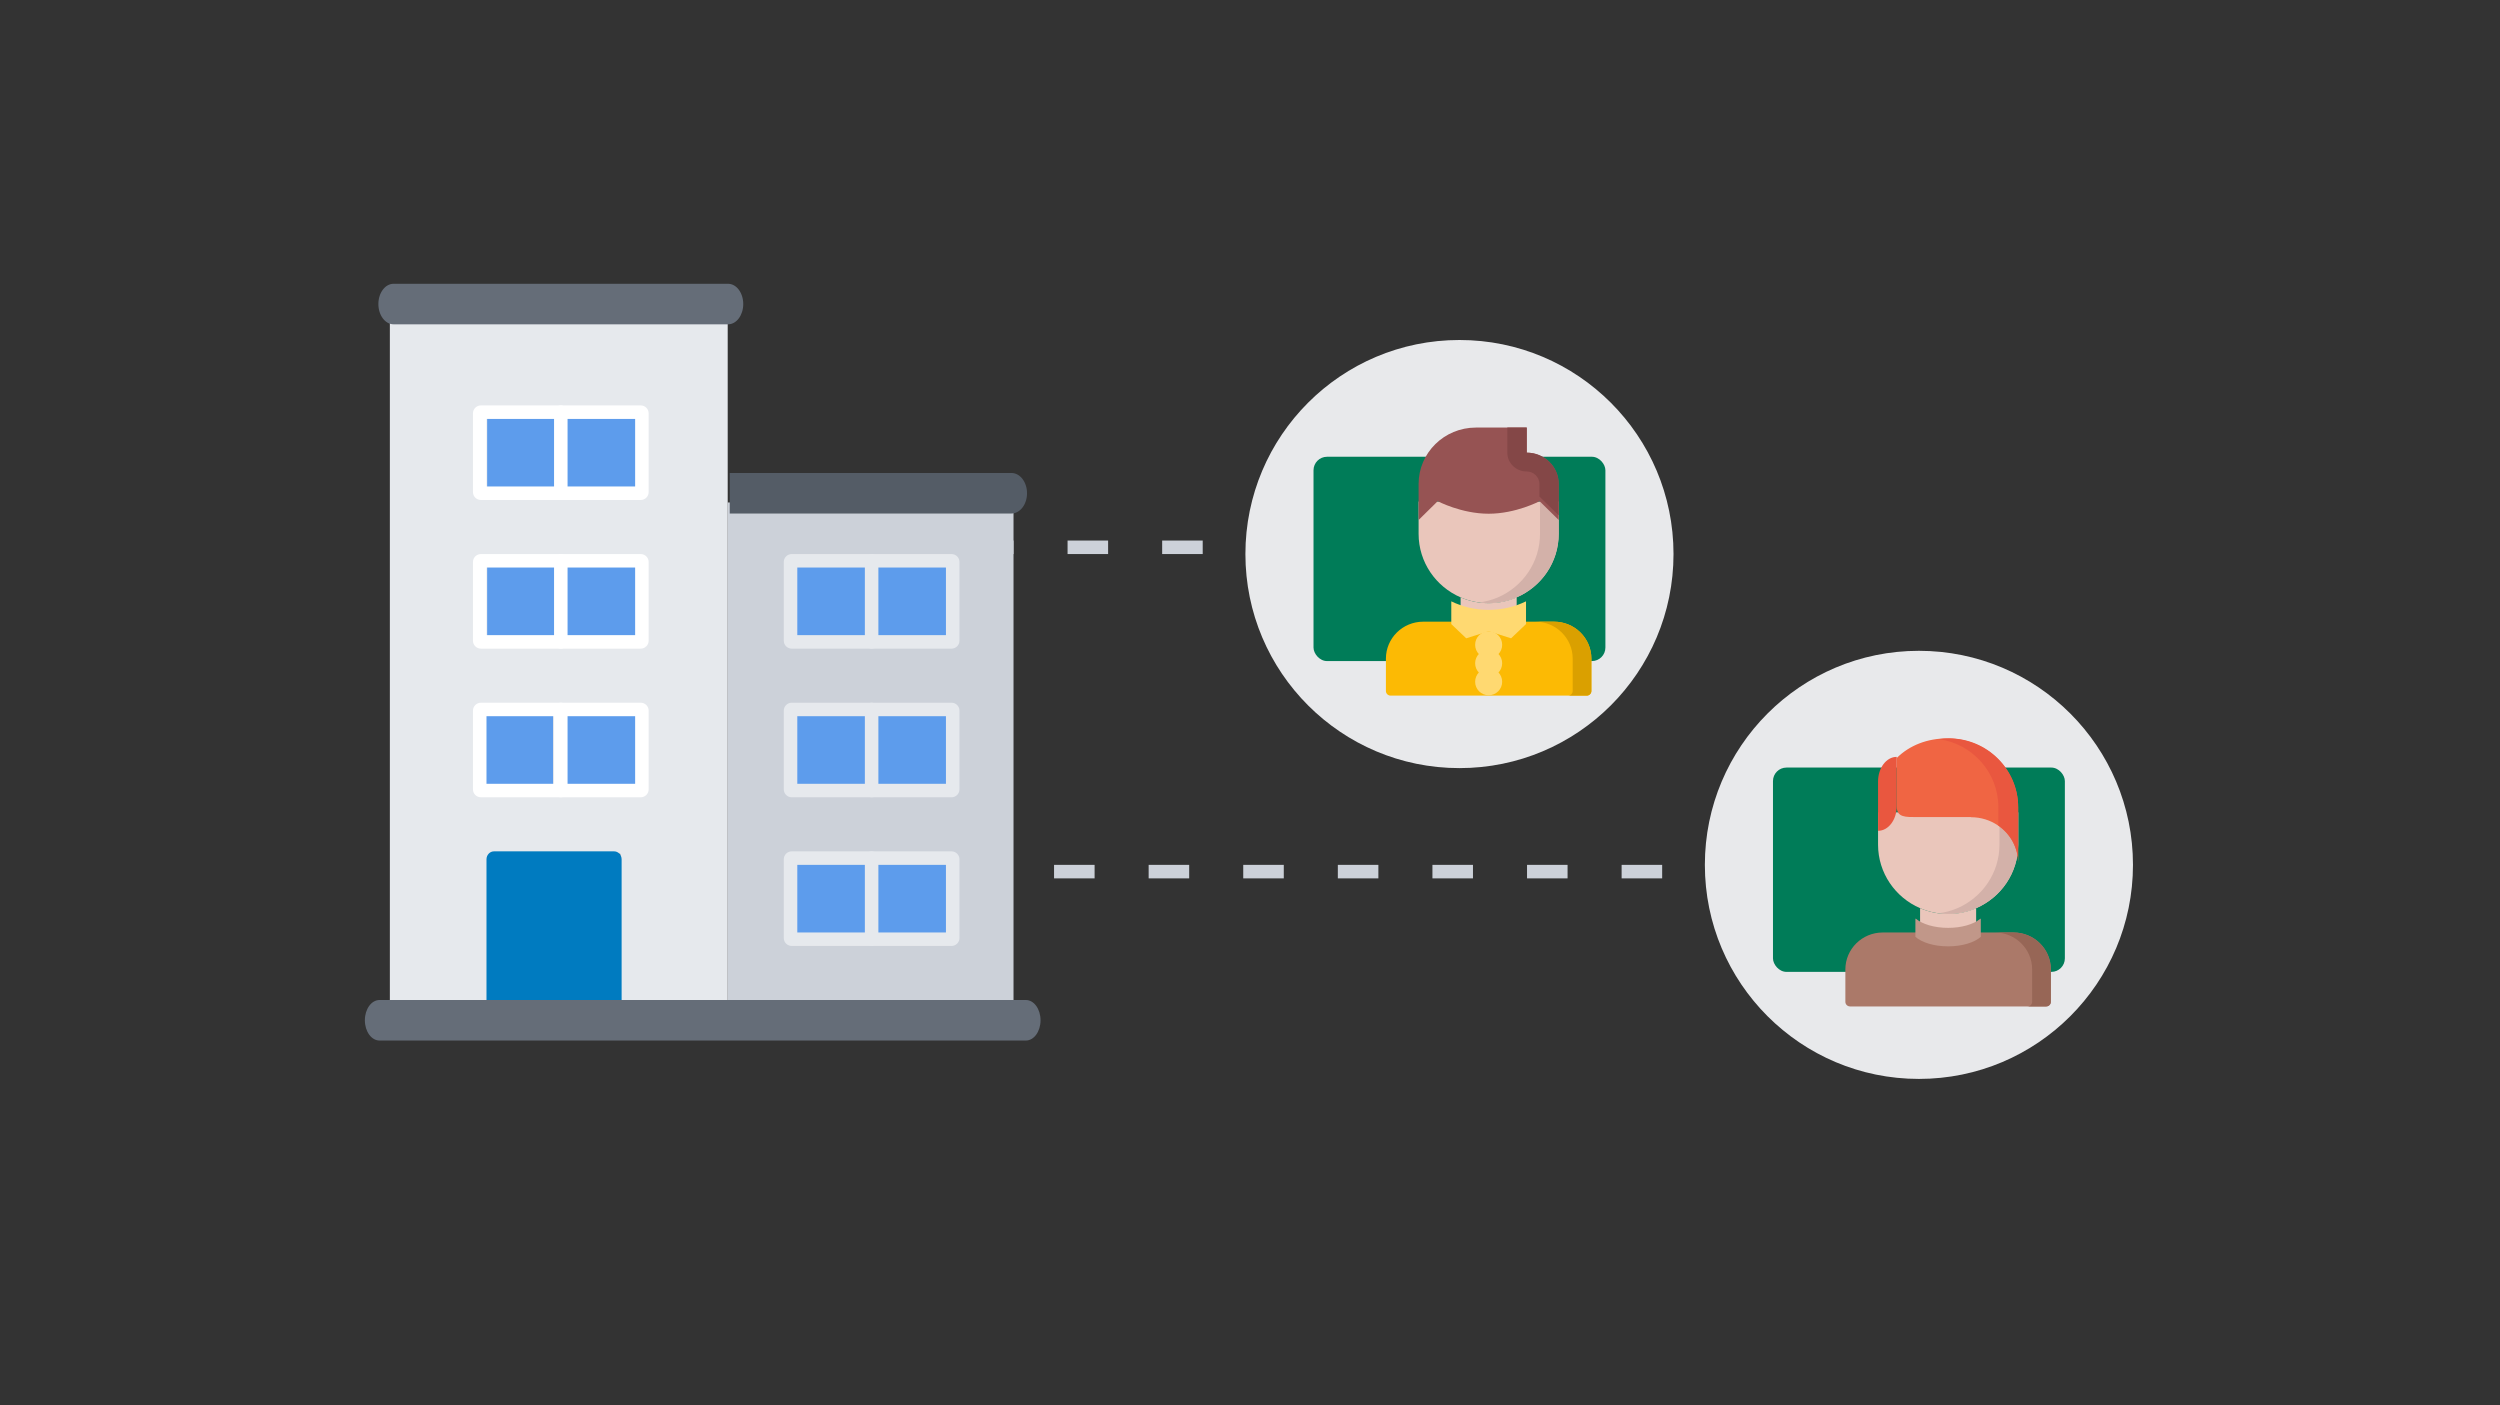 <?xml version="1.0" encoding="UTF-8"?>
<svg width="185px" height="104px" viewBox="0 0 185 104" version="1.1" xmlns="http://www.w3.org/2000/svg" xmlns:xlink="http://www.w3.org/1999/xlink">
    <rect x="0" y="0" width="185" height="104" fill="#333333" stroke="none"/>
    <title>svg/portfolio-applies-organisation-edu</title>
    <g id="svg/portfolio-applies-organisation-edu" stroke="none" stroke-width="1" fill="none" fill-rule="evenodd">
        <g id="progress-line" transform="translate(43, 64)" fill="#CCD1D9">
            <rect id="Rectangle" x="0" y="0" width="3" height="1"></rect>
            <rect id="Rectangle-Copy-2" x="14" y="0" width="3" height="1"></rect>
            <rect id="Rectangle-Copy-4" x="28" y="0" width="3" height="1"></rect>
            <rect id="Rectangle-Copy-6" x="42" y="0" width="3" height="1"></rect>
            <rect id="Rectangle-Copy-8" x="56" y="0" width="3" height="1"></rect>
            <rect id="Rectangle-Copy-10" x="70" y="0" width="3" height="1"></rect>
            <rect id="Rectangle-Copy-12" x="84" y="0" width="3" height="1"></rect>
            <rect id="Rectangle-Copy-14" x="98" y="0" width="3" height="1"></rect>
            <rect id="Rectangle-Copy" x="7" y="0" width="3" height="1"></rect>
            <rect id="Rectangle-Copy-3" x="21" y="0" width="3" height="1"></rect>
            <rect id="Rectangle-Copy-5" x="35" y="0" width="3" height="1"></rect>
            <rect id="Rectangle-Copy-7" x="49" y="0" width="3" height="1"></rect>
            <rect id="Rectangle-Copy-9" x="63" y="0" width="3" height="1"></rect>
            <rect id="Rectangle-Copy-11" x="77" y="0" width="3" height="1"></rect>
            <rect id="Rectangle-Copy-13" x="91" y="0" width="3" height="1"></rect>
            <rect id="Rectangle-Copy-15" x="105" y="0" width="3" height="1"></rect>
        </g>
        <g id="progress-line-short" transform="translate(58, 40)" fill="#CCD1D9">
            <rect id="Rectangle" x="0" y="0" width="3" height="1"></rect>
            <rect id="Rectangle-Copy-2" x="14" y="0" width="3" height="1"></rect>
            <rect id="Rectangle-Copy-4" x="28" y="0" width="3" height="1"></rect>
            <rect id="Rectangle-Copy-6" x="42" y="0" width="3" height="1"></rect>
            <rect id="Rectangle-Copy" x="7" y="0" width="3" height="1"></rect>
            <rect id="Rectangle-Copy-3" x="21" y="0" width="3" height="1"></rect>
            <rect id="Rectangle-Copy-5" x="35" y="0" width="3" height="1"></rect>
            <rect id="Rectangle-Copy-7" x="49" y="0" width="3" height="1"></rect>
        </g>
        <g id="14-building,-doctor,-medicine,-medical,-treatment,-pharmacy" transform="translate(27, 21)" fill-rule="nonzero">
            <g id="Group" transform="translate(1.85, 2)">
                <rect id="Rectangle" fill="#CCD1D9" x="25" y="14.182" width="21.15" height="37.818"></rect>
                <polygon id="Path" fill="#E6E9ED" points="12.5 0 0 0 0 14.182 0 52 7.955 52 7.955 40.182 17.045 40.182 17.045 52 25 52 25 14.182 25 0"></polygon>
                <rect id="Rectangle" fill="#5D9CEC" x="29.7" y="29.545" width="5.875" height="5.909"></rect>
                <rect id="Rectangle" fill="#5D9CEC" x="7.2" y="7.273" width="5.875" height="5.909"></rect>
                <rect id="Rectangle" fill="#5D9CEC" x="13.075" y="18.909" width="5.875" height="5.909"></rect>
                <rect id="Rectangle" fill="#5D9CEC" x="29.7" y="18.909" width="5.875" height="5.909"></rect>
                <rect id="Rectangle" fill="#5D9CEC" x="29.7" y="40.182" width="5.875" height="5.909"></rect>
                <rect id="Rectangle" fill="#5D9CEC" x="13.075" y="29.545" width="5.875" height="5.909"></rect>
                <rect id="Rectangle" fill="#5D9CEC" x="35.575" y="29.545" width="5.875" height="5.909"></rect>
                <rect id="Rectangle" fill="#5D9CEC" x="35.575" y="18.909" width="5.875" height="5.909"></rect>
                <rect id="Rectangle" fill="#5D9CEC" x="7.2" y="18.909" width="5.875" height="5.909"></rect>
                <rect id="Rectangle" fill="#5D9CEC" x="6.2" y="29.545" width="5.875" height="5.909"></rect>
                <rect id="Rectangle" fill="#007BC0" x="7.375" y="40.182" width="9.4" height="11.818"></rect>
                <rect id="Rectangle" fill="#5D9CEC" x="13.075" y="7.273" width="5.875" height="5.909"></rect>
                <rect id="Rectangle" fill="#5D9CEC" x="35.575" y="40.182" width="5.875" height="5.909"></rect>
            </g>
            <path d="M43.409,27 L31.591,27 C31.265,27 31,26.739 31,26.417 L31,20.583 C31,20.261 31.265,20 31.591,20 L43.409,20 C43.735,20 44,20.261 44,20.583 L44,26.417 C44,26.739 43.735,27 43.409,27 Z M32,26 L43,26 L43,21 L32,21 L32,26 Z" id="Shape" fill="#E6E9ED"></path>
            <path d="M37.5,27 C37.224,27 37,26.739 37,26.417 L37,20.583 C37,20.261 37.224,20 37.5,20 C37.776,20 38,20.261 38,20.583 L38,26.417 C38,26.739 37.776,27 37.5,27 Z" id="Path" fill="#E6E9ED"></path>
            <path d="M20.409,16 L8.591,16 C8.265,16 8,15.739 8,15.417 L8,9.583 C8,9.261 8.265,9 8.591,9 L20.409,9 C20.735,9 21,9.261 21,9.583 L21,15.417 C21,15.739 20.735,16 20.409,16 Z M9,15 L20,15 L20,10 L9,10 L9,15 Z" id="Shape" fill="#FFFFFF"></path>
            <path d="M14.5,16 C14.224,16 14,15.739 14,15.417 L14,9.583 C14,9.261 14.224,9 14.5,9 C14.776,9 15,9.261 15,9.583 L15,15.417 C15,15.739 14.776,16 14.5,16 Z" id="Path" fill="#FFFFFF"></path>
            <path d="M20.409,27 L8.591,27 C8.265,27 8,26.739 8,26.417 L8,20.583 C8,20.261 8.265,20 8.591,20 L20.409,20 C20.735,20 21,20.261 21,20.583 L21,26.417 C21,26.739 20.735,27 20.409,27 Z M9,26 L20,26 L20,21 L9,21 L9,26 Z" id="Shape" fill="#FFFFFF"></path>
            <path d="M14.5,27 C14.224,27 14,26.739 14,26.417 L14,20.583 C14,20.261 14.224,20 14.5,20 C14.776,20 15,20.261 15,20.583 L15,26.417 C15,26.739 14.776,27 14.5,27 Z" id="Path" fill="#FFFFFF"></path>
            <path d="M20.409,38 L8.591,38 C8.265,38 8,37.739 8,37.417 L8,31.583 C8,31.261 8.265,31 8.591,31 L20.409,31 C20.735,31 21,31.261 21,31.583 L21,37.417 C21,37.739 20.735,38 20.409,38 Z M9,37 L20,37 L20,32 L9,32 L9,37 Z" id="Shape" fill="#FFFFFF"></path>
            <path d="M14.5,38 C14.224,38 14,37.739 14,37.416 L14,31.584 C14,31.261 14.224,31 14.5,31 C14.776,31 15,31.261 15,31.584 L15,37.416 C15,37.739 14.776,38 14.5,38 Z" id="Path" fill="#FFFFFF"></path>
            <path d="M43.409,38 L31.591,38 C31.265,38 31,37.739 31,37.417 L31,31.583 C31,31.261 31.265,31 31.591,31 L43.409,31 C43.735,31 44,31.261 44,31.583 L44,37.417 C44,37.739 43.735,38 43.409,38 Z M32,37 L43,37 L43,32 L32,32 L32,37 Z" id="Shape" fill="#E6E9ED"></path>
            <path d="M37.5,38 C37.224,38 37,37.739 37,37.416 L37,31.584 C37,31.261 37.224,31 37.5,31 C37.776,31 38,31.261 38,31.584 L38,37.416 C38,37.739 37.776,38 37.5,38 Z" id="Path" fill="#E6E9ED"></path>
            <path d="M43.409,49 L31.591,49 C31.265,49 31,48.739 31,48.417 L31,42.583 C31,42.261 31.265,42 31.591,42 L43.409,42 C43.735,42 44,42.261 44,42.583 L44,48.417 C44,48.739 43.735,49 43.409,49 Z M32,48 L43,48 L43,43 L32,43 L32,48 Z" id="Shape" fill="#E6E9ED"></path>
            <path d="M37.5,49 C37.224,49 37,48.739 37,48.417 L37,42.583 C37,42.261 37.224,42 37.5,42 C37.776,42 38,42.261 38,42.583 L38,48.417 C38,48.739 37.776,49 37.5,49 Z" id="Path" fill="#E6E9ED"></path>
            <path d="M18.444,55 L9.556,55 C9.249,55 9,54.735 9,54.409 L9,42.591 C9,42.265 9.249,42 9.556,42 L18.444,42 C18.751,42 19,42.265 19,42.591 L19,54.409 C19,54.735 18.751,55 18.444,55 Z M10.111,53.818 L17.889,53.818 L17.889,43.182 L10.111,43.182 L10.111,53.818 Z" id="Shape" fill="#007BC0"></path>
            <path d="M26.875,3 L2.125,3 C1.503,3 1,2.329 1,1.5 C1,0.67 1.503,0 2.125,0 L26.875,0 C27.497,0 28,0.67 28,1.5 C28,2.329 27.497,3 26.875,3 Z" id="Path" fill="#656D78"></path>
            <path d="M47.843,14 L27,14 L27,17 L47.843,17 C48.483,17 49,16.329 49,15.5 C49,14.671 48.483,14 47.843,14 Z" id="Path" fill="#545C66"></path>
            <path d="M48.913,56 L1.087,56 C0.486,56 0,55.33 0,54.5 C0,53.67 0.486,53 1.087,53 L48.913,53 C49.514,53 50,53.67 50,54.5 C50,55.33 49.514,56 48.913,56 Z" id="Path" fill="#656D78"></path>
        </g>
        <g id="item-classroom" transform="translate(126.16, 48.16)">
            <g id="item-bg" fill="#E8E9EB">
                <circle id="Oval" cx="15.84" cy="15.84" r="15.84"></circle>
            </g>
            <rect id="Rectangle" fill="#007C58" x="5.04" y="8.64" width="21.6" height="15.12" rx="1"></rect>
            <g id="teacher" transform="translate(9.36, 6.48)">
                <g id="face-white" transform="translate(3.456, 5.472)" fill-rule="nonzero">
                    <path d="M10.368,0 L10.368,2.391 C10.368,4.494 9.089,6.303 7.258,7.093 C6.622,7.367 5.92,7.521 5.184,7.521 C4.448,7.521 3.746,7.367 3.11,7.093 C1.279,6.303 4.4408921e-16,4.494 4.4408921e-16,2.391 L4.4408921e-16,0 L10.368,0 Z" id="Path" fill="#EAC6BB"></path>
                    <path d="M8.984,0 L8.984,2.391 C8.984,4.494 7.705,6.303 5.874,7.093 C5.441,7.279 4.976,7.405 4.492,7.469 C4.719,7.499 4.949,7.521 5.184,7.521 C5.92,7.521 6.622,7.367 7.258,7.093 C9.089,6.303 10.368,4.494 10.368,2.391 L10.368,0 L8.984,0 Z" id="Path" fill="#D3B1A9"></path>
                    <path d="M7.258,7.093 L7.258,11.625 L3.11,11.625 L3.11,7.093 C3.746,7.367 4.448,7.521 5.184,7.521 C5.92,7.521 6.622,7.367 7.258,7.093 Z" id="Path" fill="#EAC6BB"></path>
                </g>
                <g id="Group" transform="translate(3.456, 0)" fill-rule="nonzero">
                    <path d="M0,3.192 C0,2.183 0.617,1.368 1.382,1.368 L1.382,5.016 C1.382,6.025 0.765,6.84 0,6.84 L0,3.192 L0,3.192 Z" id="Path" fill="#E9573F"></path>
                    <path d="M10.368,5.1 L10.368,9.234 C10.368,8.078 9.774,7.058 8.87,6.446 L8.87,6.441 C8.306,6.057 7.617,5.834 6.874,5.834 L6.874,5.824 L2.88,5.824 C2.051,5.824 1.382,5.857 1.382,5.051 L1.382,1.452 C2.336,0.505 3.659,0 5.126,0 C8.022,0 10.368,2.283 10.368,5.1 Z" id="Path" fill="#F06543"></path>
                    <path d="M5.249,0 C4.991,0 4.74,0.022 4.493,0.054 C6.984,0.398 8.904,2.523 8.904,5.1 L8.904,6.44 C8.904,6.441 8.905,6.441 8.905,6.441 L8.905,6.446 C9.788,7.058 10.368,8.078 10.368,9.234 L10.368,5.1 C10.368,2.283 8.077,0 5.249,0 Z" id="Path" fill="#E9573F"></path>
                </g>
                <g id="Group" transform="translate(0, 11.97)">
                    <path d="M16.243,5.13 L16.243,7.524 C16.243,7.712 16.091,7.866 15.898,7.866 L1.382,7.866 C1.192,7.866 1.037,7.712 1.037,7.524 L1.037,5.13 C1.037,3.618 2.274,2.394 3.802,2.394 L6.221,2.394 L11.059,2.394 L13.478,2.394 C15.006,2.394 16.243,3.618 16.243,5.13 Z" id="Path-Copy" fill="#AB7969" fill-rule="nonzero"></path>
                    <path d="M13.478,2.394 L12.095,2.394 C13.622,2.394 14.859,3.618 14.859,5.13 L14.859,7.524 C14.859,7.712 14.707,7.866 14.514,7.866 L15.898,7.866 C16.091,7.866 16.243,7.712 16.243,7.524 L16.243,5.13 C16.243,3.618 15.006,2.394 13.478,2.394 Z" id="Path-Copy-3" fill="#976656" fill-rule="nonzero"></path>
                    <path d="M11.034,1.367 L11.059,1.392 L11.061,2.714 C10.589,3.135 9.682,3.42 8.64,3.42 C7.597,3.42 6.69,3.134 6.219,2.713 L6.22,1.39 C6.228,1.383 6.237,1.375 6.246,1.367 C6.725,1.777 7.617,2.052 8.64,2.052 C9.636,2.052 10.509,1.791 10.995,1.401 L11.034,1.367 Z" id="Combined-Shape" fill="#C19789"></path>
                </g>
            </g>
        </g>
        <g id="item-classroom" transform="translate(92.16, 25.16)">
            <g id="item-bg" fill="#E8E9EB">
                <circle id="Oval" cx="15.84" cy="15.84" r="15.84"></circle>
            </g>
            <rect id="Rectangle" fill="#007C58" x="5.04" y="8.64" width="21.6" height="15.12" rx="1"></rect>
            <g id="teacher" transform="translate(9.36, 6.48)">
                <g id="face-white" transform="translate(3.456, 5.472)" fill-rule="nonzero">
                    <path d="M10.368,-8.8817842e-16 L10.368,2.391 C10.368,4.494 9.089,6.303 7.258,7.093 C6.622,7.367 5.92,7.521 5.184,7.521 C4.448,7.521 3.746,7.367 3.11,7.093 C1.279,6.303 8.8817842e-16,4.494 8.8817842e-16,2.391 L8.8817842e-16,-8.8817842e-16 L10.368,-8.8817842e-16 Z" id="Path" fill="#EAC6BB"></path>
                    <path d="M8.984,-8.8817842e-16 L8.984,2.391 C8.984,4.494 7.705,6.303 5.874,7.093 C5.441,7.279 4.976,7.405 4.492,7.469 C4.719,7.499 4.949,7.521 5.184,7.521 C5.92,7.521 6.622,7.367 7.258,7.093 C9.089,6.303 10.368,4.494 10.368,2.391 L10.368,-8.8817842e-16 L8.984,-8.8817842e-16 Z" id="Path" fill="#D3B1A9"></path>
                    <path d="M7.258,7.093 L7.258,11.625 L3.11,11.625 L3.11,7.093 C3.746,7.367 4.448,7.521 5.184,7.521 C5.92,7.521 6.622,7.367 7.258,7.093 Z" id="Path" fill="#EAC6BB"></path>
                </g>
                <g id="hair-cap" transform="translate(3.456, 0)" fill-rule="nonzero">
                    <g id="Group" transform="translate(0, 0)">
                        <path d="M1.414,5.448 L0,6.84 L0,4.177 C0,1.87 1.895,0 4.241,0 L8.012,0 L8.012,1.857 C9.312,1.857 10.368,2.896 10.368,4.177 L10.368,6.84 L8.954,5.448 C8.954,5.448 7.201,6.376 5.184,6.376 C3.162,6.376 1.414,5.448 1.414,5.448 Z" id="Path" fill="#965353"></path>
                        <path d="M7.992,3.249 C8.516,3.249 8.942,3.665 8.942,4.177 L8.942,5.106 L10.368,6.498 L10.368,4.177 C10.368,2.896 9.304,1.857 7.992,1.857 L7.992,0 L6.566,0 L6.566,1.857 C6.566,2.626 7.205,3.249 7.992,3.249 Z" id="Path" fill="#844747"></path>
                    </g>
                </g>
                <g id="Group" transform="translate(0, 11.97)">
                    <path d="M16.243,5.13 L16.243,7.524 C16.243,7.712 16.091,7.866 15.898,7.866 L1.382,7.866 C1.192,7.866 1.037,7.712 1.037,7.524 L1.037,5.13 C1.037,3.618 2.274,2.394 3.802,2.394 L6.221,2.394 L11.059,2.394 L13.478,2.394 C15.006,2.394 16.243,3.618 16.243,5.13 Z" id="Path" fill="#FCBA04" fill-rule="nonzero"></path>
                    <path d="M8.64,1.521 C9.635,1.521 10.575,1.294 11.405,0.889 L11.405,2.573 L10.299,3.625 L8.64,3.099 L6.981,3.625 L5.875,2.573 L5.875,0.889 C6.705,1.294 7.645,1.521 8.64,1.521 Z" id="Path" fill="#FFD971" fill-rule="nonzero"></path>
                    <path d="M13.478,2.394 L12.095,2.394 C13.622,2.394 14.859,3.618 14.859,5.13 L14.859,7.524 C14.859,7.712 14.707,7.866 14.514,7.866 L15.898,7.866 C16.091,7.866 16.243,7.712 16.243,7.524 L16.243,5.13 C16.243,3.618 15.006,2.394 13.478,2.394 Z" id="Path" fill="#DAA000" fill-rule="nonzero"></path>
                    <ellipse id="Oval" fill="#FFD971" cx="8.64" cy="4.104" rx="1" ry="1"></ellipse>
                    <ellipse id="Oval" fill="#FFD971" cx="8.64" cy="5.472" rx="1" ry="1"></ellipse>
                    <ellipse id="Oval" fill="#FFD971" cx="8.64" cy="6.84" rx="1" ry="1"></ellipse>
                </g>
            </g>
        </g>
    </g>
</svg>